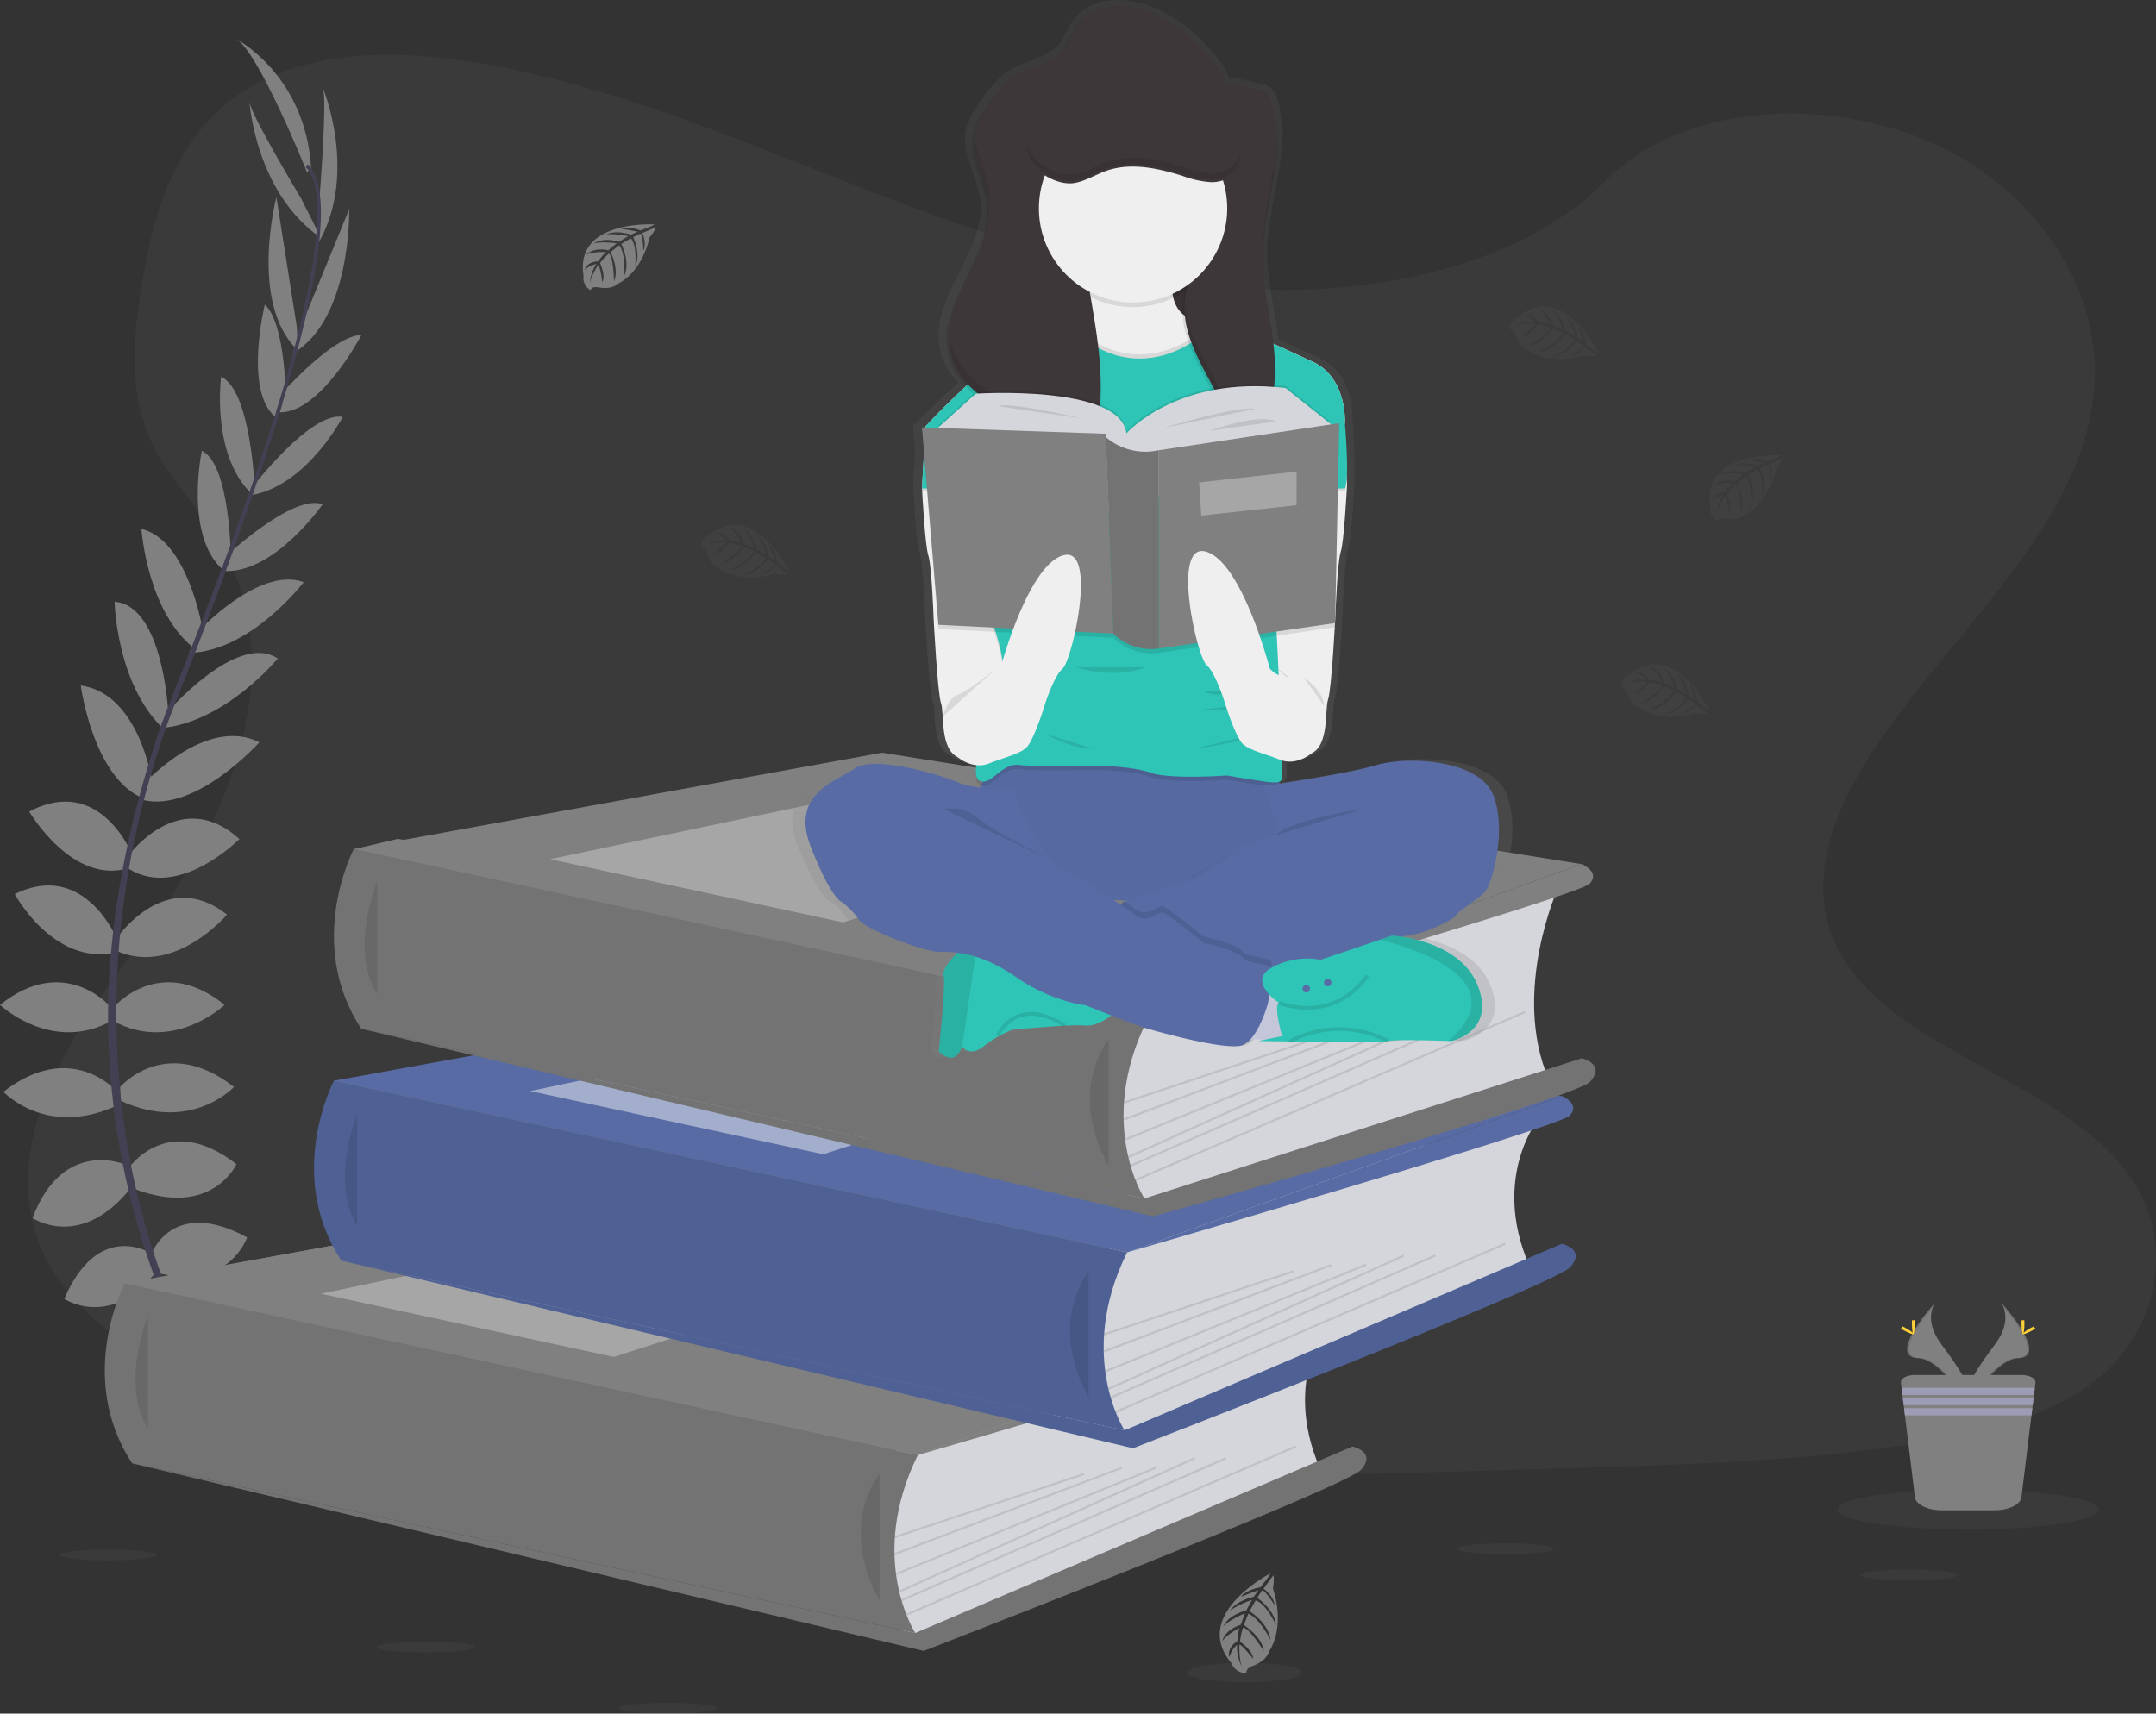 <svg xmlns="http://www.w3.org/2000/svg" xmlns:xlink="http://www.w3.org/1999/xlink" width="589" height="468.257" viewBox="0 0 589 468.257">
  <rect x="0" y="0" width="589" height="468.257" fill="#333333" stroke="none"/>
  <defs>
    <linearGradient id="linear-gradient" x1="0.5" y1="1" x2="0.5" gradientUnits="objectBoundingBox">
      <stop offset="0" stop-color="gray" stop-opacity="0.251"/>
      <stop offset="0.54" stop-color="gray" stop-opacity="0.122"/>
      <stop offset="1" stop-color="gray" stop-opacity="0.102"/>
    </linearGradient>
  </defs>
  <g id="Group_26" data-name="Group 26" transform="translate(-554 -213)">
    <path id="Path_1" data-name="Path 1" d="M439.651,133.588c-37.269-1.3-72.77-13.325-106.664-26.489s-67.466-27.75-103.842-34.724c-23.4-4.486-50.156-5.119-69,7.423-18.145,12.093-24.007,32.91-27.157,52.247-2.372,14.546-3.766,29.852,2.735,43.471,4.509,9.455,12.519,17.4,18.053,26.489,19.274,31.51,5.655,70.368-15.231,101.136-9.789,14.436-21.162,28.216-28.717,43.569s-11.056,32.967-4.446,48.642c6.559,15.548,22.182,27.2,39.1,35.409,34.372,16.671,74.86,21.439,114.369,24.139,87.431,5.983,175.322,3.392,262.983.8,32.443-.962,65.025-1.935,96.938-6.95,17.725-2.787,36.019-7.2,48.889-17.88,16.331-13.55,20.379-36.5,9.438-53.485-18.364-28.5-69.1-35.576-81.954-66.165-7.06-16.832.2-35.582,10.457-51.2,22.02-33.491,58.926-62.877,60.873-101.159,1.336-26.3-16.412-52.627-43.845-65.071C593.874,80.7,553.991,82.361,532.788,103.95,510.941,126.195,472.555,134.729,439.651,133.588Z" transform="translate(459.776 158.54)" fill="#808080" opacity="0.1"/>
    <path id="Path_2" data-name="Path 2" d="M275.845,566.469l-197.1-.962L59.16,519.572l69.251-5.027-12.07-50.364,136.971-17.753-131.161-45.6,11.586-2.753,210.9,34.407-11.615,78.6-16.6,43.194Z" transform="translate(528.907 44.149)" fill="#808080"/>
    <path id="Path_3" data-name="Path 3" d="M187,698.7s12.093-1.935,19.348,6.611c0,0-5.321,4.192-16.769-1.612Z" transform="translate(423.675 -108.285)" fill="#808080"/>
    <path id="Path_4" data-name="Path 4" d="M181.141,698.51s-7.716,9.5-3.916,20.068c0,0,6.288-2.516,6.973-15.335Z" transform="translate(428.267 -108.283)" fill="#808080"/>
    <path id="Path_5" data-name="Path 5" d="M172.76,669.138s4.837-8.874,24.186,3.547c0,0-2.58,5.966-11.125,5.482S175.017,673.814,172.76,669.138Z" transform="translate(429.715 -94.522)" fill="#808080"/>
    <path id="Path_6" data-name="Path 6" d="M162.48,670.283s-10.037-1.152-11.01,21.825c0,0,6.363,1.319,10.883-5.948S165.02,674.815,162.48,670.283Z" transform="translate(438.745 -96.306)" fill="#808080"/>
    <path id="Path_7" data-name="Path 7" d="M160.44,632.192s5.643-15.64,26.12-4.515c0,0-4.676,14.35-24.024,9.835Z" transform="translate(434.94 -76.544)" fill="#808080"/>
    <path id="Path_8" data-name="Path 8" d="M149.52,592.426s10.642-15.8,29.506-1.152c0,0-6.611,14.834-27.894,6.772Z" transform="translate(439.572 -60.158)" fill="#808080"/>
    <path id="Path_9" data-name="Path 9" d="M145.6,554.468s12.415-14.517,31.1,0c0,0-11.77,12.738-31.1,3.708Z" transform="translate(441.235 -44.45)" fill="#808080"/>
    <path id="Path_10" data-name="Path 10" d="M142.24,516.548s12.576-15.156,30.474-.806c0,0-14.189,13.383-30.474,4.353Z" transform="translate(442.66 -28.142)" fill="#808080"/>
    <path id="Path_11" data-name="Path 11" d="M144.2,480.353s13.244-19.51,29.99-6.288c0,0-14.189,16.769-29.99,10Z" transform="translate(441.829 -11.135)" fill="#808080"/>
    <path id="Path_12" data-name="Path 12" d="M149.52,442s14.028-19.348,30.313-4.515c0,0-16.607,16.769-30.313,8.062Z" transform="translate(439.572 4.804)" fill="#808080"/>
    <path id="Path_13" data-name="Path 13" d="M157.106,405.345s16.607-18.185,31.1-10.941c0,0-17.3,19.314-31.821,15.767Z" transform="translate(436.662 21.428)" fill="#808080"/>
    <path id="Path_14" data-name="Path 14" d="M166.719,369.634s19.164-22.274,30.313-14.834c0,0-14.12,17.275-31.672,19Z" transform="translate(432.853 38.148)" fill="#808080"/>
    <path id="Path_15" data-name="Path 15" d="M180.612,332.83s16.774-18.185,29.028-13.671c0,0-14.35,18.865-31.28,19.348Z" transform="translate(427.339 52.925)" fill="#808080"/>
    <path id="Path_16" data-name="Path 16" d="M194.846,296.814s18.542-17.414,26.6-14.35c0,0-13.383,19.348-27.41,18.22Z" transform="translate(420.689 68.338)" fill="#808080"/>
    <path id="Path_17" data-name="Path 17" d="M208.32,260.407S224.282,239.6,233,241.214c0,0-9.68,18.548-24.675,21.306Z" transform="translate(414.632 85.718)" fill="#808080"/>
    <path id="Path_18" data-name="Path 18" d="M221.872,218.341S235.98,202.4,243.6,202.43c0,0-11.137,21.306-22.314,21.111Z" transform="translate(409.131 102.131)" fill="#808080"/>
    <path id="Path_19" data-name="Path 19" d="M229.3,175.935l13.63-33.215s.68,30.025-15.364,39.376Z" transform="translate(406.467 127.457)" fill="#808080"/>
    <path id="Path_20" data-name="Path 20" d="M240.122,114.7s2.257-27.739.806-30c0,0,9.743,23.063-.9,42.25Z" transform="translate(401.182 152.067)" fill="#808080"/>
    <path id="Path_21" data-name="Path 21" d="M142.371,636.515s-14.131-8.759-23.281,12.669c0,0,12.576,8.35,24.946-7.2Z" transform="translate(452.479 -81.236)" fill="#808080"/>
    <path id="Path_22" data-name="Path 22" d="M129.77,595.311s-17.333-7.906-25.74,14.465c0,0,13.388,9.214,27.318-8.81Z" transform="translate(458.867 -63.936)" fill="#808080"/>
    <path id="Path_23" data-name="Path 23" d="M121.3,556.778s-12.415-14.517-31.1,0c0,0,11.77,12.738,31.1,3.708Z" transform="translate(464.733 -45.43)" fill="#808080"/>
    <path id="Path_24" data-name="Path 24" d="M119.054,516.548s-12.576-15.156-30.474-.806c0,0,14.189,13.383,30.474,4.353Z" transform="translate(465.42 -28.142)" fill="#808080"/>
    <path id="Path_25" data-name="Path 25" d="M123.578,478.426s-8.822-21.853-28-12.456c0,0,10.365,19.377,27.215,16.083Z" transform="translate(462.451 -8.655)" fill="#808080"/>
    <path id="Path_26" data-name="Path 26" d="M130.666,438.467s-8.77-22.233-28.216-11.926c0,0,11.909,20.379,27.353,15.358Z" transform="translate(459.537 8.23)" fill="#808080"/>
    <path id="Path_27" data-name="Path 27" d="M146.469,395.288s-3.455-24.376-19.579-26.558c0,0,3.421,25.706,17.408,30.952Z" transform="translate(449.171 31.594)" fill="#808080"/>
    <path id="Path_28" data-name="Path 28" d="M157.618,359.373s-1.347-29.368-14.678-30.393c0,0,.449,22.291,13.175,34.551Z" transform="translate(442.363 48.454)" fill="#808080"/>
    <path id="Path_29" data-name="Path 29" d="M172.37,321.815s-3.973-24.422-16.7-27.4c0,0,1.578,23.65,15.438,33.4Z" transform="translate(436.964 63.117)" fill="#808080"/>
    <path id="Path_30" data-name="Path 30" d="M191.421,286.508s-.132-25.441-7.906-29.178c0,0-4.82,23.034,5.655,32.426Z" transform="translate(425.623 78.845)" fill="#808080"/>
    <path id="Path_31" data-name="Path 31" d="M202.384,252.1s-1.088-26.2-9.139-29.886c0,0-2.753,20.73,7.935,31.6Z" transform="translate(421.161 93.741)" fill="#808080"/>
    <path id="Path_32" data-name="Path 32" d="M218.6,214.315s-.046-21.306-5.793-26.3c0,0-5.712,23.339,2.793,30.589Z" transform="translate(413.525 108.247)" fill="#808080"/>
    <path id="Path_33" data-name="Path 33" d="M223.718,172.461,218.126,137s-7.6,29.057,5.856,41.864Z" transform="translate(411.379 129.883)" fill="#808080"/>
    <path id="Path_34" data-name="Path 34" d="M220.943,117.859s-14.35-23.84-14.056-26.489c0,0,1.526,24.986,19.579,37.43Z" transform="translate(415.242 149.238)" fill="#808080"/>
    <path id="Path_35" data-name="Path 35" d="M219.731,98.181s-13.544-33.86-19.671-36.6c0,0,19.348,9.835,20.8,35.633Z" transform="translate(418.135 161.873)" fill="#808080"/>
    <path id="Path_36" data-name="Path 36" d="M220.487,189.364l-.927-.282c11.431-37.275,14.281-61.04,8.033-67l.662-.7C234.883,127.668,232.194,151.174,220.487,189.364Z" transform="translate(409.864 136.509)" fill="#444053"/>
    <path id="Path_37" data-name="Path 37" d="M165.5,324.709l-1.371-.489c1.215-3.415,2.522-6.881,3.893-10.3,11.932-29.737,22.089-57.4,28.6-78.638l1.192-.576c-6.524,21.278-16.5,50-28.447,79.778C168.005,317.839,166.7,321.289,165.5,324.709Z" transform="translate(433.375 88.439)" fill="#444053"/>
    <path id="Path_38" data-name="Path 38" d="M184.039,593.779c-.184-.2-18.709-21.064-31.625-56.681a209.711,209.711,0,0,1-12.479-64.944c-.887-27.716,4.929-58.661,14.891-86.774l1.083,1.267c-22.366,63.1-13.481,117.162-1.693,149.72,12.778,35.294,31.1,55.926,31.274,56.133Z" transform="translate(443.675 24.532)" fill="#444053"/>
    <path id="Path_39" data-name="Path 39" d="M629.8,670.36s-13.054,15.934-2.689,40.021l-104.228,45.2-10,2.1-4.607-20.155,3.081-25.435v-13.9Z" transform="translate(287.407 -96.343)" fill="#d5d6db"/>
    <path id="Path_40" data-name="Path 40" d="M59.16,589.689l144.261-26.3,191.152,30.451L275.845,636.586Z" transform="translate(528.907 -25.968)" fill="#808080"/>
    <path id="Path_41" data-name="Path 41" d="M59.16,589.689l144.261-26.3,191.152,30.451L275.845,636.586Z" transform="translate(528.907 -25.968)" fill="#808080"/>
    <path id="Path_42" data-name="Path 42" d="M143.74,652.47s-13.492,25.562,2.056,49.172L359.723,748s-13.279-20.362.685-48.624Z" transform="translate(444.327 -88.755)" fill="#808080"/>
    <path id="Path_43" data-name="Path 43" d="M143.74,652.47s-13.492,25.562,2.056,49.172L359.723,748s-13.279-20.362.685-48.624Z" transform="translate(444.327 -88.755)" opacity="0.1"/>
    <path id="Path_44" data-name="Path 44" d="M156.286,667.86s-7.711,18.7,0,30.808" transform="translate(438.156 -95.283)" opacity="0.1"/>
    <path id="Path_45" data-name="Path 45" d="M365.237,780.822,484.667,729.86s6.68,1.44,2.361,6.334S367.54,785.717,367.54,785.717l-216.23-51.25Z" transform="translate(438.813 -121.58)" fill="#808080"/>
    <path id="Path_46" data-name="Path 46" d="M365.237,780.822,484.667,729.86s6.68,1.44,2.361,6.334S367.54,785.717,367.54,785.717l-216.23-51.25Z" transform="translate(438.813 -121.58)" opacity="0.1"/>
    <path id="Path_47" data-name="Path 47" d="M502.04,742.86s-11.517,13.82,0,34.551" transform="translate(292.221 -127.094)" opacity="0.1"/>
    <rect id="Rectangle_23" data-name="Rectangle 23" width="54.458" height="0.576" transform="translate(798.361 632.766) rotate(-18.45)" opacity="0.1"/>
    <rect id="Rectangle_24" data-name="Rectangle 24" width="66.355" height="0.576" transform="translate(798.341 637.402) rotate(-20.82)" opacity="0.1"/>
    <rect id="Rectangle_25" data-name="Rectangle 25" width="76.91" height="0.576" transform="translate(798.688 642.867) rotate(-22.26)" opacity="0.1"/>
    <rect id="Rectangle_26" data-name="Rectangle 26" width="88.531" height="0.576" transform="translate(799.518 647.686) rotate(-24.31)" opacity="0.1"/>
    <rect id="Rectangle_27" data-name="Rectangle 27" width="96.829" height="0.576" transform="matrix(0.916, -0.401, 0.401, 0.916, 800.158, 650.031)" opacity="0.1"/>
    <rect id="Rectangle_28" data-name="Rectangle 28" width="115.872" height="0.576" transform="translate(801.497 653.969) rotate(-23.36)" opacity="0.1"/>
    <path id="Path_48" data-name="Path 48" d="M152.23,598.246,253.579,576.94l61.742,11.8-83.049,26.777Z" transform="translate(489.431 -31.715)" fill="#fff" opacity="0.3"/>
    <path id="Path_49" data-name="Path 49" d="M642.745,659.69s5.24,2.113,2.165,5.378S524,702.435,524,702.435Z" transform="translate(280.735 -91.817)" fill="#808080"/>
    <path id="Path_50" data-name="Path 50" d="M729.091,574.18s-13.049,15.928-2.683,40.021l-104.228,45.2-10,2.108-4.607-20.155,3.127-25.429V602.011Z" transform="translate(245.289 -55.548)" fill="#d5d6db"/>
    <path id="Path_51" data-name="Path 51" d="M158.46,493.5,302.715,467.21l191.158,30.451L375.145,540.406Z" transform="translate(486.789 14.827)" fill="#586ba4"/>
    <path id="Path_52" data-name="Path 52" d="M243,556.29s-13.5,25.562,2.05,49.172l213.927,46.356s-13.273-20.379.708-48.63Z" transform="translate(402.229 -47.96)" fill="#586ba4"/>
    <path id="Path_53" data-name="Path 53" d="M243,556.29s-13.5,25.562,2.05,49.172l213.927,46.356s-13.273-20.379.708-48.63l-67.65-14.644Z" transform="translate(402.229 -47.96)" opacity="0.1"/>
    <path id="Path_54" data-name="Path 54" d="M255.578,571.68s-7.7,18.7,0,30.808" transform="translate(396.04 -54.488)" opacity="0.1"/>
    <path id="Path_55" data-name="Path 55" d="M464.527,684.642,583.963,633.68s6.674,1.44,2.355,6.334S466.83,689.537,466.83,689.537L250.6,638.287Z" transform="translate(396.699 -80.785)" fill="#586ba4"/>
    <path id="Path_56" data-name="Path 56" d="M464.527,684.642,583.963,633.68s6.674,1.44,2.355,6.334S466.83,689.537,466.83,689.537L250.6,638.287Z" transform="translate(396.699 -80.785)" opacity="0.1"/>
    <path id="Path_57" data-name="Path 57" d="M601.33,646.68s-11.517,13.82,0,34.551" transform="translate(250.106 -86.299)" opacity="0.1"/>
    <rect id="Rectangle_29" data-name="Rectangle 29" width="54.458" height="0.576" transform="translate(855.541 577.387) rotate(-18.45)" opacity="0.1"/>
    <rect id="Rectangle_30" data-name="Rectangle 30" width="66.355" height="0.576" transform="translate(855.529 582.021) rotate(-20.82)" opacity="0.1"/>
    <rect id="Rectangle_31" data-name="Rectangle 31" width="76.91" height="0.576" transform="translate(855.867 587.478) rotate(-22.26)" opacity="0.1"/>
    <rect id="Rectangle_32" data-name="Rectangle 32" width="88.531" height="0.576" transform="translate(856.704 592.297) rotate(-24.31)" opacity="0.1"/>
    <rect id="Rectangle_33" data-name="Rectangle 33" width="96.829" height="0.576" transform="matrix(0.916, -0.401, 0.401, 0.916, 857.336, 594.635)" opacity="0.1"/>
    <rect id="Rectangle_34" data-name="Rectangle 34" width="115.872" height="0.576" transform="translate(858.679 598.573) rotate(-23.36)" opacity="0.1"/>
    <path id="Path_58" data-name="Path 58" d="M251.53,502.066,352.879,480.76l61.742,11.8-83.049,26.777Z" transform="translate(447.313 9.08)" fill="#fff" opacity="0.45"/>
    <path id="Path_59" data-name="Path 59" d="M742.058,563.51s5.234,2.113,2.165,5.373S623.33,606.249,623.33,606.249Z" transform="translate(238.604 -51.022)" fill="#586ba4"/>
    <path id="Path_60" data-name="Path 60" d="M738.5,464.15s-13.054,28.6-2.689,52.69L631.586,549.375l-9.979,2.113L617,531.334l3.081-25.435V491.981Z" transform="translate(241.289 -8.878)" fill="#d5d6db"/>
    <path id="Path_61" data-name="Path 61" d="M167.89,383.479l144.261-26.3,191.158,30.451L384.575,430.376Z" transform="translate(482.789 61.497)" fill="#808080"/>
    <path id="Path_62" data-name="Path 62" d="M252.458,446.26s-13.515,25.562,2.033,49.172l213.927,46.356s-13.279-20.379.7-48.624Z" transform="translate(398.221 -1.29)" fill="#808080"/>
    <path id="Path_63" data-name="Path 63" d="M252.458,446.26s-13.515,25.562,2.033,49.172l213.927,46.356s-13.279-20.379.7-48.624Z" transform="translate(398.221 -1.29)" opacity="0.1"/>
    <path id="Path_64" data-name="Path 64" d="M265.016,461.65s-7.711,18.7,0,30.808" transform="translate(392.038 -7.818)" opacity="0.1"/>
    <path id="Path_65" data-name="Path 65" d="M473.967,578.006,593.4,539.712s6.68,1.44,2.361,6.334S476.27,582.9,476.27,582.9L260.04,531.65Z" transform="translate(392.695 -37.509)" fill="#808080"/>
    <path id="Path_66" data-name="Path 66" d="M473.967,578.006,593.4,539.712s6.68,1.44,2.361,6.334S476.27,582.9,476.27,582.9L260.04,531.65Z" transform="translate(392.695 -37.509)" opacity="0.1"/>
    <path id="Path_67" data-name="Path 67" d="M610.77,536.65s-11.517,13.82,0,34.551" transform="translate(246.102 -39.63)" opacity="0.1"/>
    <rect id="Rectangle_35" data-name="Rectangle 35" width="54.458" height="0.576" transform="translate(860.978 514.025) rotate(-18.45)" opacity="0.1"/>
    <rect id="Rectangle_36" data-name="Rectangle 36" width="66.355" height="0.576" transform="translate(860.963 518.662) rotate(-20.82)" opacity="0.1"/>
    <rect id="Rectangle_37" data-name="Rectangle 37" width="76.91" height="0.576" transform="translate(861.295 524.122) rotate(-22.26)" opacity="0.1"/>
    <rect id="Rectangle_38" data-name="Rectangle 38" width="88.531" height="0.576" transform="translate(862.14 528.937) rotate(-24.31)" opacity="0.1"/>
    <rect id="Rectangle_39" data-name="Rectangle 39" width="96.829" height="0.576" transform="matrix(0.916, -0.401, 0.401, 0.916, 862.775, 531.28)" opacity="0.1"/>
    <rect id="Rectangle_40" data-name="Rectangle 40" width="115.872" height="0.576" transform="translate(864.116 535.222) rotate(-23.36)" opacity="0.1"/>
    <path id="Path_68" data-name="Path 68" d="M260.96,392.036,362.309,370.73l61.742,11.8L341,409.312Z" transform="translate(443.313 55.749)" fill="#fff" opacity="0.3"/>
    <path id="Path_69" data-name="Path 69" d="M751.488,453.48s5.24,2.113,2.165,5.378S632.76,496.225,632.76,496.225Z" transform="translate(234.604 -4.353)" fill="#808080"/>
    <path id="Path_70" data-name="Path 70" d="M384.612,149.9s-21.882-1.319-19.325,14.033a3.745,3.745,0,0,0,1.946,3.945s.04-1.152,2.246-.754a9.818,9.818,0,0,0,2.384.115,4.964,4.964,0,0,0,2.908-1.2h0s6.156-2.545,8.551-12.611c0,0,1.774-2.194,1.728-2.758l-3.708,1.578s1.261,2.666.271,4.883c0,0-.121-4.785-.835-4.676-.144,0-1.918.927-1.918.927s2.171,4.647.53,8.022c0,0,.622-5.724-1.209-7.688l-2.6,1.52s2.539,4.8.818,8.713c0,0,.443-6.006-1.365-8.344l-2.361,1.843s2.39,4.728.933,7.975c0,0-.19-6.991-1.44-7.521a14.231,14.231,0,0,0-2.378,2.568s1.635,3.455.616,5.246c0,0-.616-4.659-1.152-4.682,0,0-2.056,3.087-2.269,5.183a11.206,11.206,0,0,1,1.768-5.494,6.167,6.167,0,0,0-3.144,1.63s.317-2.182,3.657-2.372a14.154,14.154,0,0,1,2.154-2.482,13.481,13.481,0,0,0-5.332.61s1.774-2.056,5.937-1.152l2.3-1.9s-4.365-.576-6.219.063c0,0,2.136-1.82,6.847-.5l2.539-1.514a23.075,23.075,0,0,0-5.943-.512s2.338-1.261,6.686.1l1.808-.812s-2.724-.536-3.524-.622-.841-.305-.841-.305a9.507,9.507,0,0,1,5.125.576S384.687,150.141,384.612,149.9Z" transform="translate(348.142 124.424)" fill="#808080"/>
    <path id="Path_71" data-name="Path 71" d="M919.212,259.479s-21.882-1.319-19.325,14.033a3.745,3.745,0,0,0,1.946,3.945s.04-1.152,2.246-.754a10.146,10.146,0,0,0,2.384.115,4.947,4.947,0,0,0,2.879-1.2h0s6.162-2.545,8.551-12.611c0,0,1.774-2.194,1.728-2.758l-3.7,1.578s1.261,2.666.271,4.883c0,0-.121-4.785-.829-4.676-.144,0-1.923.927-1.923.927s2.171,4.647.536,8.022c0,0,.622-5.724-1.215-7.688l-2.6,1.52s2.539,4.8.818,8.713c0,0,.443-6.006-1.365-8.344l-2.355,1.843s2.384,4.728.927,7.975c0,0-.19-6.991-1.44-7.521a14.44,14.44,0,0,0-2.378,2.568s1.635,3.455.622,5.246c0,0-.622-4.659-1.152-4.682,0,0-2.056,3.087-2.269,5.183a11.17,11.17,0,0,1,1.774-5.494,6.2,6.2,0,0,0-3.15,1.63s.323-2.182,3.657-2.372A14.381,14.381,0,0,1,906,267.075a13.535,13.535,0,0,0-5.332.616s1.774-2.056,5.937-1.152l2.3-1.9s-4.371-.576-6.219.063c0,0,2.131-1.82,6.847-.5l2.534-1.514a23.074,23.074,0,0,0-5.943-.513s2.338-1.261,6.686.1l1.814-.812s-2.729-.536-3.53-.622-.841-.305-.841-.305a9.438,9.438,0,0,1,5.125.576S919.281,259.721,919.212,259.479Z" transform="translate(121.389 77.945)" fill="#808080" opacity="0.1"/>
    <path id="Path_72" data-name="Path 72" d="M445.2,305.247s-9.536-19.769-21.675-10.025a3.74,3.74,0,0,0-2.493,3.622s1.008-.524,1.728,1.6a10.2,10.2,0,0,0,1.06,2.131,4.969,4.969,0,0,0,2.47,1.958h0s5.223,4.135,15.179,1.313c0,0,2.781.478,3.236.144l-3.179-2.459s-1.728,2.4-4.135,2.614c0,0,4.123-2.436,3.68-3-.092-.115-1.728-1.227-1.728-1.227s-3,4.163-6.743,4.376c0,0,5.3-2.246,6.115-4.808l-2.591-1.532s-2.954,4.561-7.21,4.964c0,0,5.459-2.539,6.616-5.257l-2.753-1.152s-2.966,4.388-6.513,4.7c0,0,6.012-3.576,5.862-4.929a14.593,14.593,0,0,0-3.4-.823s-2.2,3.1-4.273,3.1c0,0,3.76-2.816,3.53-3.271,0,0-3.7-.288-5.643.576a11.211,11.211,0,0,1,5.661-1.152,6.2,6.2,0,0,0-2.96-1.952s2.062-.783,3.852,2.033a14.207,14.207,0,0,1,3.219.668,13.519,13.519,0,0,0-3.133-4.348s2.66.536,3.875,4.607l2.793,1.106s-1.607-4.1-3.087-5.4c0,0,2.626.973,3.772,5.758l2.557,1.474a22.785,22.785,0,0,0-2.447-5.436s2.24,1.428,3.167,5.885l1.6,1.186s-.864-2.643-1.152-3.38-.144-.887-.144-.887a9.449,9.449,0,0,1,2,4.751S444.988,305.42,445.2,305.247Z" transform="translate(324.413 63.918)" fill="#808080" opacity="0.1"/>
    <path id="Path_73" data-name="Path 73" d="M828.975,201.627s-9.53-19.769-21.675-10.025a3.747,3.747,0,0,0-2.493,3.622s1.013-.518,1.728,1.6a9.986,9.986,0,0,0,1.065,2.136,4.941,4.941,0,0,0,2.465,1.952h0s5.229,4.135,15.179,1.319c0,0,2.781.472,3.242.138l-3.161-2.465s-1.728,2.407-4.129,2.62c0,0,4.117-2.442,3.674-3.006-.092-.115-1.728-1.227-1.728-1.227s-2.994,4.163-6.743,4.376c0,0,5.3-2.246,6.121-4.8l-2.632-1.52s-2.948,4.555-7.21,4.964c0,0,5.459-2.545,6.622-5.263l-2.758-1.152s-2.966,4.394-6.507,4.7c0,0,6.006-3.576,5.856-4.923a14.244,14.244,0,0,0-3.4-.823s-2.2,3.1-4.279,3.1c0,0,3.766-2.816,3.536-3.271,0,0-3.7-.288-5.649.576a11.205,11.205,0,0,1,5.661-1.152,6.166,6.166,0,0,0-2.954-1.952s2.062-.783,3.852,2.033a14.254,14.254,0,0,1,3.219.674,13.475,13.475,0,0,0-3.138-4.353s2.66.541,3.875,4.636l2.8,1.106s-1.607-4.106-3.086-5.4c0,0,2.626.973,3.766,5.758l2.563,1.474a23,23,0,0,0-2.453-5.436s2.246,1.428,3.167,5.885l1.6,1.186s-.858-2.643-1.152-3.38-.144-.881-.144-.881a9.474,9.474,0,0,1,2,4.751S828.8,201.812,828.975,201.627Z" transform="translate(161.632 107.869)" fill="#808080" opacity="0.1"/>
    <path id="Path_74" data-name="Path 74" d="M881.853,371.434s-9.53-19.775-21.692-10.031a3.747,3.747,0,0,0-2.493,3.622s1.013-.518,1.728,1.6a9.977,9.977,0,0,0,1.06,2.136,4.941,4.941,0,0,0,2.465,1.952h0s5.229,4.14,15.185,1.319c0,0,2.776.478,3.236.138l-3.179-2.459s-1.728,2.407-4.135,2.62c0,0,4.117-2.442,3.674-3.006-.092-.115-1.728-1.227-1.728-1.227s-2.994,4.163-6.743,4.382c0,0,5.3-2.252,6.121-4.808l-2.6-1.532s-2.948,4.561-7.21,4.964c0,0,5.459-2.545,6.622-5.263l-2.758-1.152s-2.966,4.388-6.507,4.7c0,0,6.012-3.576,5.862-4.929a14.305,14.305,0,0,0-3.4-.823s-2.2,3.1-4.279,3.1c0,0,3.766-2.816,3.536-3.271,0,0-3.7-.288-5.649.576a11.24,11.24,0,0,1,5.666-1.152,6.156,6.156,0,0,0-2.96-1.952s2.062-.789,3.852,2.033a14.206,14.206,0,0,1,3.219.668,13.583,13.583,0,0,0-3.133-4.353s2.66.541,3.875,4.636l2.793,1.106s-1.607-4.106-3.087-5.4c0,0,2.626.967,3.766,5.758l2.563,1.468a23,23,0,0,0-2.453-5.436s2.246,1.428,3.173,5.891l1.6,1.152s-.864-2.643-1.152-3.38-.144-.881-.144-.881a9.415,9.415,0,0,1,2,4.751S881.674,371.606,881.853,371.434Z" transform="translate(139.211 35.847)" fill="#808080" opacity="0.1"/>
    <ellipse id="Ellipse_88" data-name="Ellipse 88" cx="13.239" cy="1.48" rx="13.239" ry="1.48" transform="translate(657.053 661.592)" fill="#808080" opacity="0.1"/>
    <ellipse id="Ellipse_89" data-name="Ellipse 89" cx="13.239" cy="1.48" rx="13.239" ry="1.48" transform="translate(570.268 636.439)" fill="#808080" opacity="0.1"/>
    <ellipse id="Ellipse_90" data-name="Ellipse 90" cx="13.239" cy="1.48" rx="13.239" ry="1.48" transform="translate(723.207 678.297)" fill="#808080" opacity="0.1"/>
    <ellipse id="Ellipse_91" data-name="Ellipse 91" cx="13.239" cy="1.48" rx="13.239" ry="1.48" transform="translate(1062.208 641.909)" fill="#808080" opacity="0.1"/>
    <ellipse id="Ellipse_92" data-name="Ellipse 92" cx="13.239" cy="1.48" rx="13.239" ry="1.48" transform="translate(952.042 634.728)" fill="#808080" opacity="0.1"/>
    <ellipse id="Ellipse_93" data-name="Ellipse 93" cx="15.657" cy="2.689" rx="15.657" ry="2.689" transform="translate(878.357 667.333)" fill="#808080" opacity="0.1"/>
    <path id="Path_75" data-name="Path 75" d="M681.028,790.14s-21.8,11.264-10.538,24.531a4.214,4.214,0,0,0,4.123,2.678s-.61-1.117,1.728-2.01a11.235,11.235,0,0,0,2.355-1.25,5.534,5.534,0,0,0,2.108-2.816h0s4.457-5.966,1-17c0,0,.449-3.121.058-3.628l-2.649,3.634s2.735,1.837,3.052,4.538c0,0-2.879-4.532-3.455-4.031-.127.1-1.313,1.987-1.313,1.987s4.745,3.219,5.1,7.4c0,0-2.672-5.856-5.557-6.691l-1.653,2.948s5.183,3.156,5.758,7.9c0,0-3.012-6.018-6.087-7.233l-1.215,3.115s5,3.179,5.459,7.129c0,0-4.181-6.6-5.684-6.4a15.965,15.965,0,0,0-.818,3.829s3.53,2.361,3.593,4.682c0,0-3.259-4.117-3.76-3.847,0,0-.207,4.14.795,6.294a12.425,12.425,0,0,1-1.445-6.294,6.91,6.91,0,0,0-2.09,3.363s-.939-2.275,2.154-4.371c0,0,.294-3.219.651-3.616,0,0-3.346,1.635-4.768,3.639,0,0,.524-2.989,5.062-4.474l1.152-3.156s-4.538,1.923-5.937,3.616c0,0,1.008-2.966,6.294-4.388l1.566-2.879a26.439,26.439,0,0,0-6,2.879s1.526-2.551,6.484-3.726l1.273-1.814s-2.925,1.042-3.743,1.417-.979.19-.979.19a10.591,10.591,0,0,1,5.246-2.384S681.23,790.336,681.028,790.14Z" transform="translate(219.971 -147.148)" fill="#808080"/>
    <path id="Path_76" data-name="Path 76" d="M659.679,260.684c-3.766-10.233-24.5-11.194-33.491-8.586-6.392,1.86-19.867,3.956-27.065,5.01l-.466-.443c.933-.276.956-.956.841-1.964a30.723,30.723,0,0,1,.058-3.985c4.411,1.371,8.338-1.872,8.338-1.872h0c5.183-2.3,3.789-12.162,4.78-14.857.743-2.015,1.543-13.889,1.9-19.809h.075l.04-1.987c.052-.858.075-1.359.075-1.359s.507-14.477,1.5-17.408c.921-2.695,1.67-16.273,1.785-18.427v-.282l-.075-1.255c.052-.916.075-1.935.069-3.006,0-4.923-.513-11.125-.576-12.127V157.8c.04-2.1-.225-12.628-9.179-16.607-3.3-1.474-7.267-3.23-11.108-4.941-.99-8.551-3.254-17.057-3.058-25.671,0-1.3.115-2.591.242-3.881,0,.374-.04.754-.046,1.152v2.511c.34-10.774,4.411-21.606,4.031-32.15-.035,1.031-.109,2.067-.207,3.1a33.474,33.474,0,0,0-1.106-10.59,6.266,6.266,0,0,0-1.808-3.282,7.446,7.446,0,0,0-3.156-1.25,63.466,63.466,0,0,0-8.286-1.543,12.8,12.8,0,0,0-1.866-3.622c-5.839-8.016-14.488-15.548-24.715-17.275-5.131-.864-11.033-.144-14.523,3.524a10.9,10.9,0,0,0-1.025,1.037c-1.877,2.24-2.683,5.183-4.607,7.417-.127.15-.271.288-.409.432-3.766,3.369-9.634,4.071-13.82,7.094a16.594,16.594,0,0,0-2.067,1.8,35.057,35.057,0,0,0-4.515,5.488c-1.883,2.649-3.818,5.407-4.417,8.569-1.2,6.334,3.11,12.34,3.91,18.715,1.785,14.264-14,26.921-11.01,40.995a18.772,18.772,0,0,0,5.079,9.116c-6.156,5.574-11.4,10.981-11.4,10.981v.322h-.973l.1,1.152h-.1l.536,6.248-.536,9.1v.858h.035c.178,3.334.887,15.323,1.728,17.851.99,2.931,1.491,17.408,1.491,17.408s1.094,20.46,2.1,23.166-.42,12.536,4.78,14.857h0a10.941,10.941,0,0,0,5.223,2.165c-.265,2.154-.1,3.714.76,4.2a2.511,2.511,0,0,0,1.209.346,12.835,12.835,0,0,0-.939,1.641,24.391,24.391,0,0,1-6.035-1.422c-5.586-2.3-24.122-7.486-29.506-3.841s-18.341,6.95-12.358,21.623,8.77,15.041,8.77,15.041a21.306,21.306,0,0,1,4.785,4.808c1.8,2.7,18.536,8.88,22.723,8.88a40.989,40.989,0,0,1,5.327.265s-4.543,3.985-3.939,6.3-1.382,20.846-1.382,20.846,4.607,4.641,6.576-1.445l.069.092c.369.5,2.361,2.764,6.11-.092a34.257,34.257,0,0,1,4.872-3.087l18.151-2.568a51.386,51.386,0,0,1,5.684-.04c2.879.236,5.707-1.468,7.486-2.787,3.76,1.428,7.987,2.989,10,3.559,4.077,1.152,22.815,6.179,27.2,4.607A6.087,6.087,0,0,0,590.7,327.3l4.181.132-1.958.392s3.812.063,8.995.132l-.219.127,6.5-.058c9.513.086,20.2.115,21.606-.2,2.2-.489,13.63-.144,17,0h.939s12.559-2.5,7.377-15.248c-3.985-9.789-16.233-12.634-21.669-13.417,1.532-.305,2.85-.541,3.726-.679,3.795-.576,11.166-4.031,11.765-5.211s6.778-4.607,8.373-6.559S663.462,270.917,659.679,260.684ZM555.652,289.321l-.616.2-.415.138-.795.783c-.633-.426-1.313-.875-2.021-1.336C553.055,289.183,554.339,289.258,555.652,289.321Zm54.884,16.227Z" transform="translate(306.028 169.572)" fill="url(#linear-gradient)"/>
    <path id="Path_77" data-name="Path 77" d="M686.65,312.689s8.81,23.034,13.82,20.73,3.651-12.093,4.607-14.776,2.015-23.034,2.015-23.034.484-14.4,1.44-17.31c.887-2.678,1.607-16.181,1.728-18.306v-.282l-.95-16.7-5.378-1.342-12.473,4.607-1.728,9.864-.674,3.852-.288,1.641Z" transform="translate(211.746 85.487)" fill="#efefef"/>
    <path id="Path_78" data-name="Path 78" d="M691.69,358.3s8.407,6.881,10.941,7.486,4.089,5.972,4.089,5.972" transform="translate(209.609 36.018)" opacity="0.1"/>
    <path id="Path_79" data-name="Path 79" d="M549.61,314.439s-8.81,23.034-13.82,20.73-3.651-12.093-4.607-14.776-2.016-23.034-2.016-23.034-.484-14.4-1.44-17.31c-.887-2.678-1.607-16.181-1.728-18.306v-.282l.956-16.7,5.378-1.342,12.473,4.607,1.728,9.864.674,3.852.288,1.641Z" transform="translate(279.887 84.745)" fill="#efefef"/>
    <rect id="Rectangle_41" data-name="Rectangle 41" width="19.665" height="30.652" transform="translate(867.203 275.918)" fill="#3e373a"/>
    <rect id="Rectangle_42" data-name="Rectangle 42" width="19.665" height="30.652" transform="translate(867.203 275.918)" opacity="0.1"/>
    <path id="Path_80" data-name="Path 80" d="M557.478,405.24s-6.72,7.388-4.227,8.73,18.623,26.489,18.623,26.489,52.978,6.524,62.969-3.265,9.789-27.278,9.789-27.278-8.027,1.728-8.9.789-5.684-5.465-5.684-5.465S562.085,401.117,557.478,405.24Z" transform="translate(268.563 16.886)" fill="#586ba4"/>
    <path id="Path_81" data-name="Path 81" d="M557.478,405.24s-6.72,7.388-4.227,8.73,18.623,26.489,18.623,26.489,52.978,6.524,62.969-3.265,9.789-27.278,9.789-27.278-8.027,1.728-8.9.789-5.684-5.465-5.684-5.465S562.085,401.117,557.478,405.24Z" transform="translate(268.563 16.886)" opacity="0.02"/>
    <path id="Path_82" data-name="Path 82" d="M642.23,205.382,624.955,219.2l-5.223.38-1.918.138-32.207,2.361-33.4-2.442-4.97-.363-6.334-.461L527.66,206.148a226.811,226.811,0,0,1,17.586-16.82c3.236-2.678,6.294-4.843,8.523-5.7l.38-.132a9.478,9.478,0,0,0,3.651-2.545c6.484-6.686,12.479-23.184,12.479-23.184s28.6-14.776,25.147,4.607,12.859,14.592,12.859,14.592l5.378,2.453,2.125.973,5.419,2.482,12.225,5.609C643.025,192.9,642.23,205.382,642.23,205.382Z" transform="translate(279.183 123.359)" fill="#efefef"/>
    <circle id="Ellipse_94" data-name="Ellipse 94" cx="25.723" cy="25.723" r="25.723" transform="translate(837.725 245.468)" opacity="0.1"/>
    <path id="Path_83" data-name="Path 83" d="M641.567,246.6H526v-.282l.956-16.7a226.809,226.809,0,0,1,17.586-16.82l72.557-2.879,3.374-3.559,12.225,5.609c9.6,4.411,8.828,16.89,8.828,16.89S642.839,243.318,641.567,246.6Z" transform="translate(279.887 100.464)" opacity="0.1"/>
    <path id="Path_84" data-name="Path 84" d="M641.567,245.6H526v-.282l.956-16.7a226.809,226.809,0,0,1,17.586-16.82l72.557-2.879,3.374-3.559,12.225,5.609c9.6,4.411,8.828,16.89,8.828,16.89S642.839,242.318,641.567,245.6Z" transform="translate(279.887 100.888)" fill="#2ec4b6"/>
    <path id="Path_85" data-name="Path 85" d="M588.488,190.214s18.231,23.23,42.515-.478,2.689,52.88,2.689,52.88l-52.4,6.219Z" transform="translate(256.435 109.446)" opacity="0.1"/>
    <path id="Path_86" data-name="Path 86" d="M588.488,192.214s18.231,23.23,42.515-.478,2.689,52.88,2.689,52.88l-52.4,6.219Z" transform="translate(256.435 108.598)" fill="#2ec4b6"/>
    <path id="Path_87" data-name="Path 87" d="M625.887,202.3l1.929,29.42,2.067,9.789L631.461,249s4.031,57.585,2.879,60.464.576,5.183.818,6.714-.242,5.378-.052,7.106,0,2.493-4.411,1.877-10.561-1.687-10.561-1.687-15.548,1.152-20.92-.766-15.548-1.923-15.548-1.923-15.358.386-20.345-.19-7.682,6.144-10.941,4.221,3.835-20.535,6.138-25.913-3.069-19-3.069-19l6.91-38.334,1.538-8.69V205.554l.38-.132a9.479,9.479,0,0,0,3.651-2.545l1.728,27.491,54.13,1.923V201.35" transform="translate(269.055 102.589)" opacity="0.1"/>
    <path id="Path_88" data-name="Path 88" d="M625.887,200.3l1.929,29.42,2.067,9.789L631.461,247s4.031,57.585,2.879,60.464.576,5.183.818,6.714-.242,5.378-.052,7.106,0,2.493-4.411,1.877-10.561-1.687-10.561-1.687-15.548,1.152-20.92-.766-15.548-1.923-15.548-1.923-15.358.386-20.345-.19-7.682,6.144-10.941,4.221,3.835-20.535,6.138-25.913-3.069-19-3.069-19l6.91-38.334,1.538-8.69V203.554l.38-.132a9.479,9.479,0,0,0,3.651-2.545l1.728,27.491,54.13,1.923V199.35" transform="translate(269.055 103.437)" fill="#2ec4b6"/>
    <path id="Path_89" data-name="Path 89" d="M626.179,74.394a6.345,6.345,0,0,0-1.728-3.259,7.071,7.071,0,0,0-3.04-1.244,60.074,60.074,0,0,0-7.993-1.532,12.794,12.794,0,0,0-1.728-3.588c-5.643-7.97-13.993-15.485-23.817-17.183-5.142-.893-11.1-.092-14.4,3.962-1.808,2.229-2.586,5.183-4.411,7.371-3.518,4.25-9.87,4.774-14.3,8.062-2.367,1.728-4.083,4.232-5.758,6.663-1.814,2.632-3.68,5.373-4.255,8.517-1.152,6.282,3,12.271,3.766,18.611,1.728,14.183-13.475,26.765-10.6,40.758,1.676,8.16,9.214,13.907,17.01,16.82,2.747,1.031,5.885,2.056,7.169,4.693.576,1.152.674,2.482,1.215,3.645,1.82,3.881,7.8,4.031,11.016,1.2s4.227-7.4,4.607-11.667c1.543-18.634-5.92-37.044-5.05-55.725.259-5.649,1.849-12.058,6.91-14.615,6.812-3.455,15.007,2.3,22.5,1.2a44.645,44.645,0,0,1,2.154,27.243c-1.192,4.97-3.253,9.789-3.4,14.914-.225,7.8,3.985,14.932,7.624,21.83a11.615,11.615,0,0,1,1.538,4.209,10.147,10.147,0,0,1-.823,4.405c-2.056,5.534-5.6,10.67-6.006,16.561a2.677,2.677,0,0,0,.432,1.969,2.476,2.476,0,0,0,1.486.668c6.219,1.065,11.6-4.446,14.632-9.979a46.782,46.782,0,0,0,5.77-19.878c.628-11.724-3.576-23.258-3.317-34.994C623.68,100.7,629.709,87.264,626.179,74.394Z" transform="translate(274.988 167.947)" opacity="0.1"/>
    <path id="Path_90" data-name="Path 90" d="M627.179,73.394a6.346,6.346,0,0,0-1.728-3.259,7.072,7.072,0,0,0-3.041-1.244,60.072,60.072,0,0,0-7.993-1.532,12.794,12.794,0,0,0-1.728-3.588c-5.643-7.97-13.993-15.485-23.817-17.183-5.142-.893-11.1-.092-14.4,3.962-1.808,2.229-2.586,5.183-4.411,7.371-3.518,4.25-9.87,4.774-14.3,8.062-2.367,1.728-4.083,4.232-5.758,6.663-1.814,2.632-3.68,5.373-4.256,8.517-1.152,6.282,3,12.271,3.766,18.611,1.728,14.183-13.475,26.765-10.6,40.758,1.676,8.16,9.214,13.907,17.01,16.82,2.747,1.031,5.885,2.056,7.169,4.693.576,1.152.674,2.482,1.215,3.645,1.82,3.881,7.8,4.031,11.016,1.2s4.227-7.4,4.607-11.667c1.543-18.634-5.92-37.044-5.05-55.725.259-5.649,1.849-12.058,6.91-14.615,6.812-3.455,15.007,2.3,22.5,1.2a44.645,44.645,0,0,1,2.154,27.243c-1.192,4.97-3.254,9.789-3.4,14.914-.225,7.8,3.985,14.932,7.624,21.83a11.617,11.617,0,0,1,1.538,4.209,10.146,10.146,0,0,1-.823,4.405c-2.056,5.534-5.6,10.67-6.006,16.561a2.678,2.678,0,0,0,.432,1.969,2.476,2.476,0,0,0,1.486.668c6.219,1.065,11.6-4.446,14.632-9.979a46.781,46.781,0,0,0,5.77-19.878c.628-11.724-3.576-23.258-3.317-34.994C624.679,99.7,630.709,86.264,627.179,73.394Z" transform="translate(274.564 168.371)" fill="#3e373a"/>
    <path id="Path_91" data-name="Path 91" d="M581.79,480.79l22.844.731-3.277-16.941-17.5,1.664Z" transform="translate(307.232 15.942)" fill="#c3c7d9"/>
    <path id="Path_92" data-name="Path 92" d="M715.106,440.129c-1.537,1.918-7.486,5.373-8.062,6.524s-7.676,4.607-11.327,5.183-15.162,3.075-17.275,4.417c-1.514.967-13.671,4.031-21.658,5.73a61.461,61.461,0,0,1-6.559,1.181c-3.455.19-41.265-12.669-41.265-12.669l7.29-7.486.4-.138c2.062-.7,11.586-3.916,16.872-5.448,5.954-1.728,12.864-8.828,12.864-8.828s10.169-3.455,11.517-3.841-3.455-13.434-3.455-13.434,22.072-3.064,30.71-5.661,28.6-1.635,32.247,8.54S716.666,438.211,715.106,440.129Z" transform="translate(244.699 16.45)" fill="#586ba4"/>
    <path id="Path_93" data-name="Path 93" d="M582.711,507.765s-4.411,4.607-8.828,4.227-19.861,1.152-19.861,1.152a30.962,30.962,0,0,0-7.78,4.509c-3.611,2.845-5.528.576-5.885.092l-.063-.092c-1.923,6.052-6.334,1.44-6.334,1.44s1.918-18.427,1.33-20.73,3.795-6.259,3.795-6.259l5.183-1.319L557.4,487.42l18.813,6.524Z" transform="translate(276.51 -18.749)" fill="#2ec4b6"/>
    <path id="Path_94" data-name="Path 94" d="M544.245,493.26l-3.887,26.961-.063-.092c-1.923,6.052-6.334,1.44-6.334,1.44s1.918-18.427,1.33-20.73,3.795-6.259,3.795-6.259Z" transform="translate(276.51 -21.226)" opacity="0.1"/>
    <path id="Path_95" data-name="Path 95" d="M599,360.08s10.169,3.455,19,0" transform="translate(248.924 35.263)" opacity="0.1"/>
    <path id="Path_96" data-name="Path 96" d="M659.29,371.42s4.221,2.108,7.486,0" transform="translate(223.351 30.453)" opacity="0.1"/>
    <path id="Path_97" data-name="Path 97" d="M659.29,379.387s7.1.95,8.448-.967" transform="translate(223.351 27.484)" opacity="0.1"/>
    <path id="Path_98" data-name="Path 98" d="M655.29,395.781s13.337-1.728,16.648-4.031" transform="translate(225.048 21.83)" opacity="0.1"/>
    <path id="Path_99" data-name="Path 99" d="M584.62,391.75s7.486,4.221,13.054,4.031" transform="translate(255.023 21.83)" opacity="0.1"/>
    <path id="Path_100" data-name="Path 100" d="M656.774,490.292a61.484,61.484,0,0,1-6.559,1.18c-3.455.19-41.265-12.669-41.265-12.669l7.29-7.486.4-.138c1.152.812,2.1,1.509,2.77,2.038,3.173,2.5,6.236-.766,7.388-.766s11.131,8.252,11.131,8.252,9.214,2.113,10.751,4.031,6.91,1.538,7.866,2.879A5.137,5.137,0,0,1,656.774,490.292Z" transform="translate(244.703 -11.86)" opacity="0.1"/>
    <path id="Path_101" data-name="Path 101" d="M527.195,412.73s-9.317.536-14.69-1.728-23.224-7.486-28.407-3.818-17.661,6.91-11.9,21.5,8.448,14.972,8.448,14.972a20.789,20.789,0,0,1,4.607,4.78c1.728,2.689,17.851,8.828,21.882,8.828s11.131,0,21.111,6.91,19,7.682,19,7.682,12.669,5.183,16.613,6.334,21.969,6.139,26.2,4.607,6.91-11.137,6.91-11.137,1.918-8.638.956-9.979-6.334-.962-7.866-2.879-10.751-4.031-10.751-4.031-9.956-8.258-11.108-8.258-4.215,3.259-7.388.766a168.549,168.549,0,0,0-19.872-12.669C533.644,430.772,527.195,412.73,527.195,412.73Z" transform="translate(303.338 15.822)" fill="#586ba4"/>
    <path id="Path_102" data-name="Path 102" d="M536.27,427.256a11,11,0,0,1,9.438,2.493c4.607,3.841,20.109,11.552,20.109,11.552" transform="translate(275.531 6.865)" opacity="0.1"/>
    <path id="Path_103" data-name="Path 103" d="M718.336,427s-20.54,3.11-24.376,7.331" transform="translate(208.646 6.879)" opacity="0.1"/>
    <path id="Path_104" data-name="Path 104" d="M738.408,516.212h-.9c-3.248-.115-14.252-.461-16.371,0-2.493.576-35.512,0-35.512,0l6.455-1.342s-2.4-8.4-.875-9.093c0,0-8.638-5.689-2.125-9.53a20.2,20.2,0,0,1,13.532-2.223l16.348-5.54,3.138-1.065s18.427.962,23.414,13.63S738.408,516.212,738.408,516.212Z" transform="translate(212.183 -18.748)" fill="#2ec4b6"/>
    <path id="Path_105" data-name="Path 105" d="M762.962,516.234h-.9c5.361-4.423,17.488-17.886-18.548-27.7l3.138-1.065s18.427.962,23.414,13.63S762.962,516.234,762.962,516.234Z" transform="translate(187.629 -18.77)" opacity="0.1"/>
    <circle id="Ellipse_95" data-name="Ellipse 95" cx="1.008" cy="1.008" r="1.008" transform="translate(915.706 480.522)" fill="#586ba4"/>
    <circle id="Ellipse_96" data-name="Ellipse 96" cx="1.008" cy="1.008" r="1.008" transform="translate(909.85 482.187)" fill="#586ba4"/>
    <g id="Group_19" data-name="Group 19" transform="translate(813.271 249.211)" opacity="0.1">
      <path id="Path_106" data-name="Path 106" d="M634.591,127.489a44.68,44.68,0,0,0-3.305-18.508c-7.486,1.117-15.686-4.659-22.5-1.2-5.044,2.557-6.628,8.966-6.91,14.615-.069,1.491-.081,2.983-.052,4.474,0-.53,0-1.065.052-1.6.265-5.649,1.848-12.058,6.91-14.615,6.818-3.455,15.007,2.3,22.5,1.2a44.559,44.559,0,0,1,3.305,15.628Z" transform="translate(-565.537 -106.459)"/>
      <path id="Path_107" data-name="Path 107" d="M555.032,127.287a19.19,19.19,0,0,0-.075-3.766c-.61-5.067-3.38-9.91-3.881-14.851-.645,5.96,3.15,11.684,3.881,17.73A3.6,3.6,0,0,1,555.032,127.287Z" transform="translate(-543.989 -107.311)"/>
      <path id="Path_108" data-name="Path 108" d="M580.207,218.266c-.357,4.273-1.365,8.839-4.607,11.672s-9.214,2.678-11.016-1.2c-.576-1.152-.662-2.493-1.221-3.645-1.278-2.637-4.422-3.662-7.169-4.693-7.8-2.92-15.329-8.638-17-16.82a17.667,17.667,0,0,1-.305-2.246,18.149,18.149,0,0,0,.305,5.125c1.676,8.16,9.214,13.9,17,16.82,2.747,1.031,5.891,2.056,7.169,4.693.576,1.152.674,2.482,1.221,3.645,1.814,3.881,7.8,4.031,11.016,1.2s4.221-7.4,4.607-11.672a65.8,65.8,0,0,0,.179-6.76C580.386,215.692,580.311,216.982,580.207,218.266Z" transform="translate(-538.823 -146.613)"/>
      <path id="Path_109" data-name="Path 109" d="M687.93,135.782v2.493c.323-10.711,4.25-21.479,3.864-31.965C691.494,116.007,688.149,125.923,687.93,135.782Z" transform="translate(-602.067 -106.31)"/>
      <path id="Path_110" data-name="Path 110" d="M659.817,213.478a7.424,7.424,0,0,0,.132-2.079,11.516,11.516,0,0,0-1.537-4.209c-3.328-6.334-7.123-12.818-7.572-19.849,0,.3-.04.576-.046.9-.23,7.8,3.979,14.932,7.618,21.83a13.819,13.819,0,0,1,1.405,3.409Z" transform="translate(-586.312 -140.679)"/>
      <path id="Path_111" data-name="Path 111" d="M677.177,217.412a46.858,46.858,0,0,1-5.81,19.878c-3.041,5.534-8.413,11.045-14.638,9.979a2.447,2.447,0,0,1-1.486-.674,1.439,1.439,0,0,1-.271-.449c-.069.449-.127.9-.161,1.365a2.655,2.655,0,0,0,.432,1.964,2.447,2.447,0,0,0,1.486.674c6.225,1.065,11.6-4.446,14.638-9.979a46.858,46.858,0,0,0,5.81-19.878c.069-1.347.075-2.689.035-4.031C677.2,216.646,677.2,217.026,677.177,217.412Z" transform="translate(-588.003 -152.946)"/>
    </g>
    <path id="Path_112" data-name="Path 112" d="M695.31,513.837s14.575,6.115,24.186-7.417" transform="translate(208.073 -26.807)" fill="none" stroke="#000" stroke-miterlimit="10" stroke-width="1" opacity="0.1"/>
    <path id="Path_113" data-name="Path 113" d="M700.29,535.27s11.9-7.739,27.065-.253" transform="translate(205.961 -37.553)" fill="none" stroke="#000" stroke-miterlimit="10" stroke-width="1" opacity="0.1"/>
    <path id="Path_114" data-name="Path 114" d="M561.93,530.457s5-11.275,18.346-2.678" transform="translate(264.647 -34.496)" fill="none" stroke="#000" stroke-miterlimit="10" stroke-width="1" opacity="0.1"/>
    <path id="Path_115" data-name="Path 115" d="M533.79,236.951l10.193-9.214s39.52-2.591,41.156,10.843c0,0,14.01-15.928,43.476-12.381l12.467,9.928L606.623,251.25l-33.486,11.615-24.664-11.039Z" transform="translate(276.583 92.267)" opacity="0.1"/>
    <path id="Path_116" data-name="Path 116" d="M533.79,237.951l10.193-9.214s39.52-2.591,41.156,10.843c0,0,14.01-15.928,43.476-12.381l12.467,9.928L606.623,252.25l-33.486,11.615-24.664-11.039Z" transform="translate(276.583 91.843)" fill="#d5d6db"/>
    <path id="Path_117" data-name="Path 117" d="M437.38,204.83l4.509,53.94,47.8,2.4-2.073-53.709-.04-.9Z" transform="translate(368.484 126.116)" opacity="0.1"/>
    <path id="Path_118" data-name="Path 118" d="M437.38,202.83l4.509,53.94,47.8,2.4-2.073-53.709-.04-.9Z" transform="translate(368.484 126.965)" fill="#808080"/>
    <path id="Path_119" data-name="Path 119" d="M599.014,202.83l-49.3,7.394v54.181l48.181-6.962Z" transform="translate(320.839 126.965)" opacity="0.1"/>
    <path id="Path_120" data-name="Path 120" d="M599.014,200.83l-49.3,7.394v54.181l48.181-6.962Z" transform="translate(320.839 127.813)" fill="#808080"/>
    <path id="Path_121" data-name="Path 121" d="M595.523,223.79l-26.633,2.96.582,9.075,26.034-2.845Z" transform="translate(312.703 118.074)" fill="#fff" opacity="0.3"/>
    <path id="Path_122" data-name="Path 122" d="M537.438,354.7l2.712,7.3s4.031,3.455,8.442,1.728,8.258-2.586,10.175-4.267,4.607-10.129,4.607-10.129,2.689-9.214,5.373-11.517,9.789-34.038,0-30.934-17.275,31.9-17.275,31.9a6.828,6.828,0,0,1-4.221,2.3c-2.493.2-7.486-.386-8.448,1.728S534.558,350.476,537.438,354.7Z" transform="translate(275.526 57.922)" fill="#efefef"/>
    <path id="Path_123" data-name="Path 123" d="M627.64,256.425a16.584,16.584,0,0,1-14.459-3.6l2.079,53.7a14.656,14.656,0,0,0,12.381,4.089Z" transform="translate(242.909 80.758)" opacity="0.1"/>
    <path id="Path_124" data-name="Path 124" d="M627.64,254.425a16.584,16.584,0,0,1-14.459-3.6l2.079,53.7a14.656,14.656,0,0,0,12.381,4.089Z" transform="translate(242.909 81.606)" fill="#808080"/>
    <path id="Path_125" data-name="Path 125" d="M627.64,254.425a16.584,16.584,0,0,1-14.459-3.6l2.079,53.7a14.656,14.656,0,0,0,12.381,4.089Z" transform="translate(242.909 81.606)" opacity="0.1"/>
    <path id="Path_126" data-name="Path 126" d="M640.29,242.628s20.057-6.133,25.285-5.269" transform="translate(231.41 87.351)" opacity="0.1"/>
    <path id="Path_127" data-name="Path 127" d="M584.618,239.318s-19.441-4.607-22.688-3.3" transform="translate(264.647 87.984)" opacity="0.1"/>
    <path id="Path_128" data-name="Path 128" d="M662.25,245.535s13.411-4.918,18.26-2.58" transform="translate(222.096 85.209)" opacity="0.1"/>
    <path id="Path_129" data-name="Path 129" d="M650.52,454.7a44.092,44.092,0,0,1,6.611-4.106,107.845,107.845,0,0,0,9.789-5.983" transform="translate(227.071 -0.59)" opacity="0.1"/>
    <path id="Path_130" data-name="Path 130" d="M550.86,360.08s-8.413,6.881-10.941,7.486-4.088,5.972-4.088,5.972" transform="translate(275.717 35.263)" opacity="0.1"/>
    <path id="Path_131" data-name="Path 131" d="M688.584,352.93l-2.683,7.313s-4.031,3.455-8.448,1.728-8.252-2.586-10.175-4.267-4.607-10.129-4.607-10.129-2.683-9.214-5.373-11.517-9.789-34.038,0-30.934,17.275,31.9,17.275,31.9a6.828,6.828,0,0,0,4.221,2.3c2.493.2,7.486-.386,8.448,1.728S691.463,348.726,688.584,352.93Z" transform="translate(226.322 58.664)" fill="#efefef"/>
    <path id="Path_132" data-name="Path 132" d="M707.15,364.94s5.5,3.536,5.476,7.762" transform="translate(203.051 33.202)" opacity="0.1"/>
    <circle id="Ellipse_97" data-name="Ellipse 97" cx="25.723" cy="25.723" r="25.723" transform="translate(837.817 244.207)" fill="#efefef"/>
    <path id="Path_133" data-name="Path 133" d="M588.688,110.325c3.121-.489,5.856-2.3,8.839-3.346,6.674-2.344,14.056-.737,20.811,1.376a26.989,26.989,0,0,0,7.941,1.728c2.718,0,5.6-1.111,6.991-3.455a7.811,7.811,0,0,0-.046-7.215,20.322,20.322,0,0,0-4.7-5.8c-5.989-5.655-13.417-10.941-21.635-10.365a29.775,29.775,0,0,0-9.507,2.724,104.8,104.8,0,0,0-11.16,5.62c-2.77,1.607-7.9,3.755-9.5,6.691C573.1,104.9,583.045,111.211,588.688,110.325Z" transform="translate(258.7 152.701)" fill="#3e373a"/>
    <path id="Path_134" data-name="Path 134" d="M633.268,116.321c-1.388,2.344-4.273,3.455-6.991,3.455a27.012,27.012,0,0,1-7.947-1.693c-6.755-2.113-14.131-3.726-20.811-1.376-2.977,1.042-5.718,2.879-8.839,3.34-4.549.714-11.874-3.248-12.669-8.286-.893,5.822,7.6,10.809,12.669,10.014,3.121-.489,5.862-2.3,8.839-3.34,6.68-2.349,14.056-.737,20.811,1.376,2.6.812,5.223,1.728,7.947,1.693s5.6-1.106,6.991-3.455a6.743,6.743,0,0,0,.806-4.209,6.208,6.208,0,0,1-.806,2.482Z" transform="translate(258.702 140.589)" opacity="0.1"/>
    <path id="Path_135" data-name="Path 135" d="M1031.078,661.63s3.415,4.463-1.578,11.206-9.1,12.433-7.446,16.636c0,0,7.532-12.519,13.659-12.7S1037.81,669.156,1031.078,661.63Z" transform="translate(69.642 -92.64)" fill="#808080"/>
    <path id="Path_136" data-name="Path 136" d="M1031.222,661.63a5.528,5.528,0,0,1,.7,1.4c5.977,7.025,9.167,13.584,3.415,13.745-5.355.155-11.776,9.732-13.313,12.145a5.627,5.627,0,0,0,.179.576s7.532-12.519,13.659-12.7S1037.954,669.156,1031.222,661.63Z" transform="translate(69.498 -92.64)" opacity="0.1"/>
    <path id="Path_137" data-name="Path 137" d="M1048.419,670.77c0,1.572-.179,2.845-.392,2.845s-.4-1.273-.4-2.845.219-.829.438-.829S1048.419,669.2,1048.419,670.77Z" transform="translate(58.636 -96.091)" fill="#ffd037"/>
    <path id="Path_138" data-name="Path 138" d="M1050.808,673.954c-1.376.749-2.58,1.2-2.683,1.013s.927-.956,2.3-1.728.835-.207.939,0S1052.19,673.2,1050.808,673.954Z" transform="translate(58.429 -97.398)" fill="#ffd037"/>
    <path id="Path_139" data-name="Path 139" d="M1001.019,661.63s-3.415,4.463,1.578,11.206,9.1,12.433,7.44,16.636c0,0-7.526-12.519-13.659-12.7S994.3,669.156,1001.019,661.63Z" transform="translate(81.654 -92.64)" fill="#808080"/>
    <path id="Path_140" data-name="Path 140" d="M1001.019,661.63a5.531,5.531,0,0,0-.7,1.4c-5.977,7.025-9.167,13.584-3.415,13.745,5.35.155,11.776,9.732,13.314,12.145a4.45,4.45,0,0,1-.184.576s-7.526-12.519-13.659-12.7S994.3,669.156,1001.019,661.63Z" transform="translate(81.654 -92.64)" opacity="0.1"/>
    <path id="Path_141" data-name="Path 141" d="M995.64,670.77c0,1.572.173,2.845.391,2.845s.4-1.273.4-2.845-.224-.829-.438-.829S995.64,669.2,995.64,670.77Z" transform="translate(80.687 -96.091)" fill="#ffd037"/>
    <path id="Path_142" data-name="Path 142" d="M991.243,673.954c1.376.749,2.58,1.2,2.683,1.013s-.927-.956-2.3-1.728-.835-.207-.939,0S989.861,673.2,991.243,673.954Z" transform="translate(82.908 -97.398)" fill="#ffd037"/>
    <ellipse id="Ellipse_98" data-name="Ellipse 98" cx="35.702" cy="5.476" rx="35.702" ry="5.476" transform="translate(1055.994 620.038)" fill="#808080" opacity="0.1"/>
    <path id="Path_143" data-name="Path 143" d="M1027.161,697.995l-.173,1.394-.242,1.969-.1.823-.242,1.969-.1.823-.236,1.964-2.735,22.4c-.242,2-3.507,3.559-7.451,3.559h-14.194c-3.945,0-7.2-1.561-7.451-3.559l-2.735-22.4-.242-1.964-.1-.823-.242-1.969-.1-.823-.236-1.969-.173-1.394c-.132-1.152,1.63-2.085,3.864-2.085H1023.3C1025.531,695.91,1027.3,696.86,1027.161,697.995Z" transform="translate(82.911 -107.18)" fill="#808080"/>
    <path id="Path_144" data-name="Path 144" d="M938.541,658.53,938.3,660.5H902.372l-.242-1.969Z" transform="translate(171.358 -66.322)" fill="#9d9cb5"/>
    <path id="Path_145" data-name="Path 145" d="M938.451,663.38l-.236,1.969H902.962l-.242-1.969Z" transform="translate(171.108 -68.379)" fill="#9d9cb5"/>
    <path id="Path_146" data-name="Path 146" d="M938.366,668.23l-.242,1.969H903.556l-.236-1.969Z" transform="translate(170.854 -70.436)" fill="#9d9cb5"/>
  </g>
</svg>
